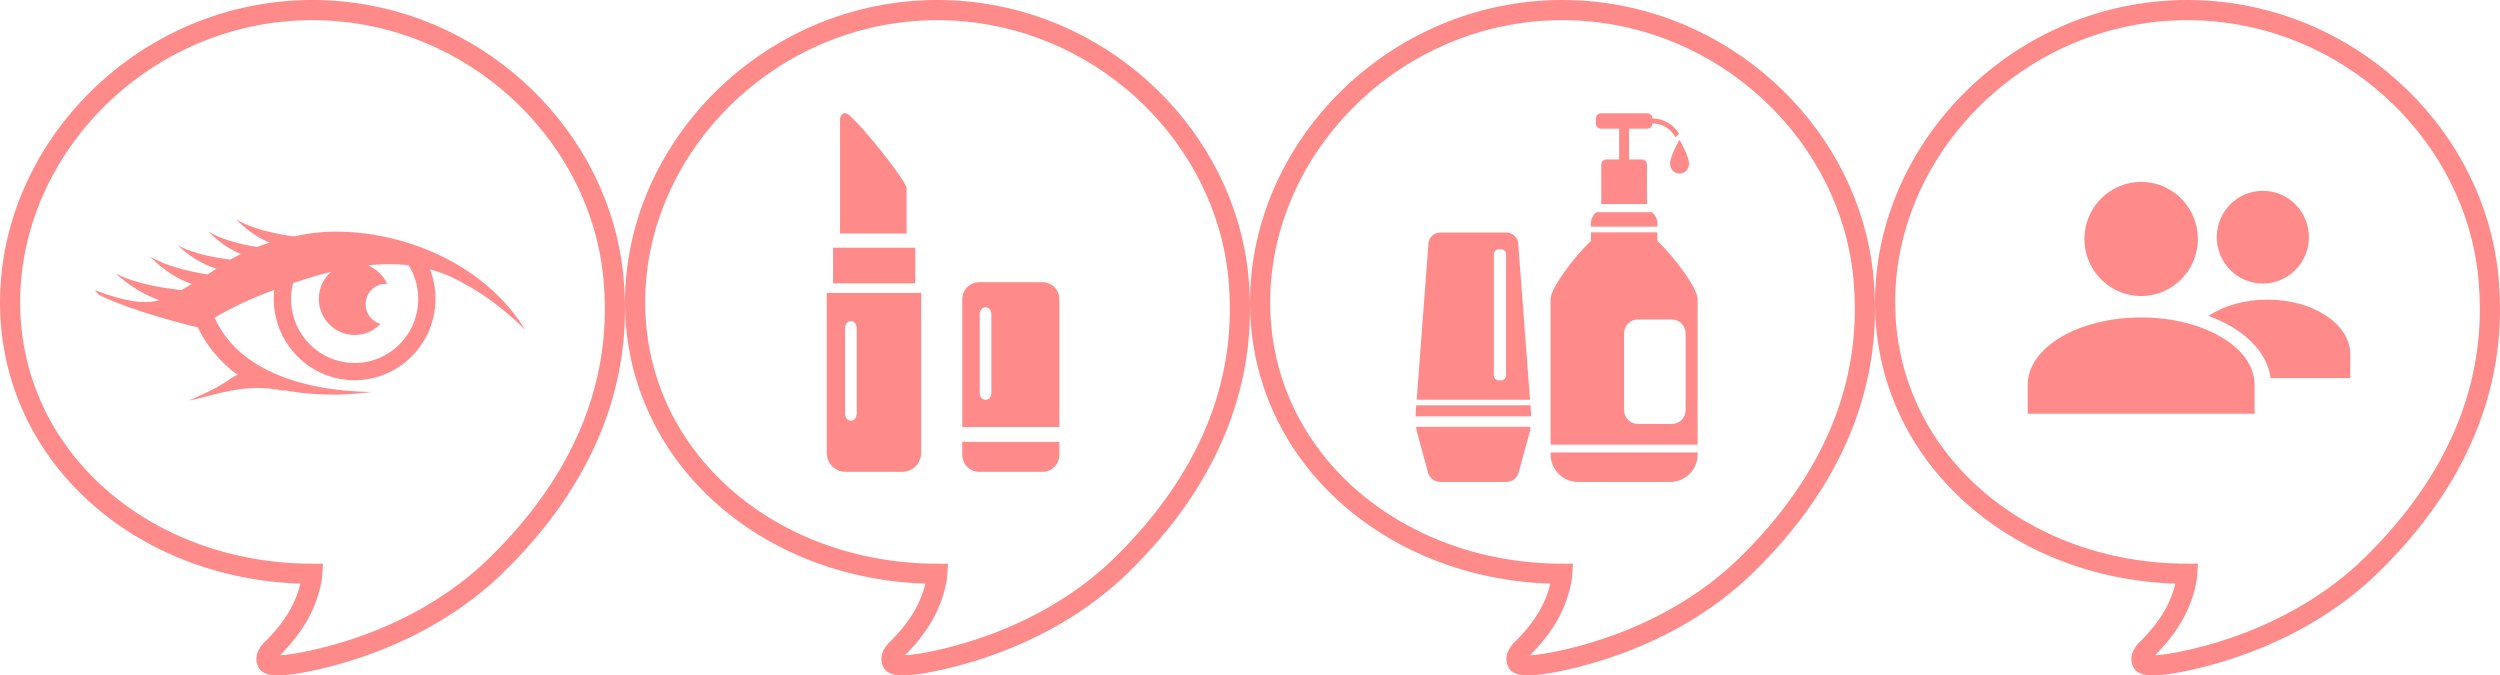 <?xml version="1.0" encoding="UTF-8" standalone="no"?>
<svg width="248px" height="67px" viewBox="0 0 248 67" version="1.1" xmlns="http://www.w3.org/2000/svg" xmlns:xlink="http://www.w3.org/1999/xlink" xmlns:sketch="http://www.bohemiancoding.com/sketch/ns">
    <!-- Generator: Sketch 3.2.2 (9983) - http://www.bohemiancoding.com/sketch -->
    <title>icon-usp</title>
    <desc>Created with Sketch.</desc>
    <defs></defs>
    <g id="Page-1" stroke="none" stroke-width="1" fill="none" fill-rule="evenodd" sketch:type="MSPage">
        <g id="icon-usp" sketch:type="MSArtboardGroup">
            <g id="Imported-Layers-15" sketch:type="MSLayerGroup" transform="translate(63, 1)">
                <path d="M59.914,27.339 C59.886,26.892 59.849,26.446 59.799,26.003 C59.797,25.984 59.797,25.964 59.794,25.944 C59.787,25.889 59.776,25.838 59.77,25.783 C59.703,25.239 59.619,24.7 59.521,24.164 C59.499,24.044 59.477,23.923 59.454,23.805 C56.859,10.64 44.657,0 29.985,0 C13.424,0 0,13.554 0,28.996 C0,44.436 13.424,55.917 29.985,55.917 C29.985,55.917 29.875,57.832 28.582,60.098 C27.62,61.785 26.155,63.212 26.155,63.212 C26.155,63.212 25.109,64.03 25.533,64.75 C25.751,65.12 27.242,65.015 28.253,64.844 C29.628,64.61 40.22,62.934 48.285,55.026 C56.787,46.689 60.64,37.276 59.914,27.339 L59.914,27.339 Z" id="Stroke-1" stroke="#FF8A8A" stroke-width="2" sketch:type="MSShapeGroup"></path>
                <path d="M28.379,28.062 L28.379,43.928 C28.379,44.963 27.55,45.802 26.526,45.802 L20.864,45.802 C19.841,45.802 19.011,44.963 19.011,43.928 L19.011,28.062 L28.379,28.062 L28.379,28.062 Z M21.984,31.602 C21.984,30.599 20.829,30.599 20.829,31.602 L20.829,39.982 C20.829,40.985 21.984,40.985 21.984,39.982 L21.984,31.602 L21.984,31.602 Z M26.932,22.164 L26.932,17.643 C26.932,17.098 23.102,12.089 21.246,10.433 C20.626,9.881 20.332,10.6 20.332,10.782 L20.332,22.164 L26.932,22.164 L26.932,22.164 Z" id="Fill-2" fill="#FF8A8A" sketch:type="MSShapeGroup"></path>
                <path d="M40.424,26.995 L34.126,26.995 C33.205,26.995 32.459,27.751 32.459,28.682 L32.459,41.361 L42.091,41.361 L42.091,28.682 C42.091,27.751 41.345,26.995 40.424,26.995 L40.424,26.995 Z M35.344,37.952 C35.344,38.902 34.189,38.902 34.189,37.952 L34.189,30.185 C34.189,29.235 35.344,29.235 35.344,30.185 L35.344,37.952 L35.344,37.952 Z M42.091,42.835 L42.091,44.115 C42.091,45.047 41.345,45.802 40.424,45.802 L34.126,45.802 C33.205,45.802 32.459,45.047 32.459,44.115 L32.459,42.835 L42.091,42.835 L42.091,42.835 Z" id="Fill-3" fill="#FF8A8A" sketch:type="MSShapeGroup"></path>
                <path d="M19.641,23.571 L27.796,23.571 L27.796,27.107 L19.641,27.107 L19.641,23.571 Z" id="Fill-4" fill="#FF8A8A" sketch:type="MSShapeGroup"></path>
            </g>
            <g id="Imported-Layers-12" sketch:type="MSLayerGroup" transform="translate(186, 1)">
                <path d="M60.914,27.34 C60.885,26.893 60.849,26.446 60.798,26.004 C60.797,25.984 60.797,25.964 60.794,25.943 C60.787,25.888 60.776,25.838 60.77,25.783 C60.703,25.239 60.619,24.7 60.521,24.164 C60.499,24.044 60.477,23.923 60.454,23.806 C57.859,10.641 45.656,0 30.985,0 C14.424,0 1,13.555 1,28.995 C1,44.436 14.424,55.917 30.985,55.917 C30.985,55.917 30.875,57.832 29.582,60.098 C28.62,61.785 27.155,63.212 27.155,63.212 C27.155,63.212 26.109,64.03 26.533,64.75 C26.751,65.12 28.242,65.015 29.253,64.844 C30.628,64.61 41.22,62.934 49.285,55.026 C57.787,46.689 61.64,37.276 60.914,27.34 L60.914,27.34 Z" id="Stroke-1" stroke="#FF8A8A" stroke-width="2" sketch:type="MSShapeGroup"></path>
                <path d="M47.148,34.149 C47.148,31.151 43.47,28.72 38.934,28.72 C36.643,28.72 34.572,29.341 33.082,30.34 C36.535,31.596 38.899,33.845 39.244,36.505 L47.148,36.505 L47.148,34.149 L47.148,34.149 Z M43.044,22.528 C43.044,25.069 40.998,27.128 38.473,27.128 C35.949,27.128 33.901,25.069 33.901,22.528 C33.901,19.988 35.949,17.928 38.473,17.928 C40.998,17.928 43.044,19.988 43.044,22.528 L43.044,22.528 Z M37.654,40.044 L15.148,40.044 L15.148,37.152 C15.148,33.472 20.186,30.49 26.401,30.49 C32.615,30.49 37.654,33.472 37.654,37.152 L37.654,40.044 L37.654,40.044 Z M32.027,22.705 C32.027,25.832 29.508,28.367 26.401,28.367 C23.293,28.367 20.774,25.832 20.774,22.705 C20.774,19.578 23.293,17.044 26.401,17.044 C29.508,17.044 32.027,19.578 32.027,22.705 L32.027,22.705 Z" id="Fill-2" fill="#FF8A8A" sketch:type="MSShapeGroup"></path>
            </g>
            <g id="Imported-Layers-13" sketch:type="MSLayerGroup" transform="translate(1, 1)">
                <path d="M59.914,27.34 C59.885,26.893 59.849,26.446 59.798,26.004 C59.797,25.984 59.797,25.964 59.794,25.943 C59.787,25.888 59.776,25.838 59.77,25.783 C59.703,25.239 59.619,24.7 59.521,24.164 C59.499,24.044 59.477,23.923 59.454,23.806 C56.859,10.641 44.656,0 29.985,0 C13.424,0 0,13.555 0,28.995 C0,44.436 13.424,55.917 29.985,55.917 C29.985,55.917 29.875,57.832 28.582,60.098 C27.62,61.785 26.155,63.212 26.155,63.212 C26.155,63.212 25.109,64.03 25.533,64.75 C25.751,65.12 27.242,65.015 28.253,64.844 C29.628,64.61 40.22,62.934 48.285,55.026 C56.787,46.689 60.64,37.276 59.914,27.34 L59.914,27.34 Z" id="Stroke-2" stroke="#FF8A8A" stroke-width="2" sketch:type="MSShapeGroup"></path>
                <g id="Group" transform="translate(8, 20)" fill="#FF8A8A" sketch:type="MSShapeGroup">
                    <path d="M14.018,15.774 C14.167,15.899 14.371,16.036 14.615,16.176 C14.328,16.239 14.017,16.458 13.415,16.868 C12.537,17.468 10.932,18.243 9.736,18.716 C11.755,18.446 15.141,16.826 19.246,17.794 L19.512,17.849 C19.282,17.779 19.07,17.712 18.864,17.646 C21.218,18.13 24.286,18.359 27.906,17.888 C20.454,17.773 14.462,15.428 12.288,10.504 C13.5,9.814 15.224,8.884 17.42,8.054 C17.678,7.956 17.941,7.857 18.206,7.758 C18.202,7.792 18.196,7.824 18.193,7.857 C17.988,10 18.624,12.107 19.985,13.777 C21.35,15.439 23.272,16.468 25.403,16.68 C29.807,17.106 33.74,13.851 34.161,9.417 C34.284,8.141 34.104,6.884 33.659,5.724 C34.82,6.035 35.963,6.5 37.071,7.16 C40.295,8.826 43.104,11.725 43.104,11.725 C38.26,3.815 27.743,0.919 20.813,2.318 C14.585,3.577 13.476,5.167 10.804,6.708 C7.252,8.755 6.413,10.017 0.404,7.791 C0.673,8.119 0.725,8.149 0.812,8.246 C4.1,9.916 10.554,11.467 10.554,11.467 C10.571,11.459 10.593,11.448 10.612,11.439 C11.15,12.623 12.171,14.236 14.018,15.774 L14.018,15.774 Z M19.901,8.039 C19.934,7.714 19.995,7.398 20.073,7.09 C21.285,6.675 22.545,6.284 23.834,5.967 C23.182,6.546 22.735,7.365 22.643,8.306 C22.457,10.279 23.891,12.027 25.842,12.215 C26.969,12.325 28.022,11.89 28.747,11.125 C28.35,11.018 27.993,10.794 27.728,10.465 C27.383,10.046 27.224,9.518 27.28,8.979 C27.379,7.891 28.333,7.086 29.411,7.158 C29.03,6.326 28.339,5.657 27.471,5.317 C28.829,5.176 30.195,5.158 31.547,5.316 C32.246,6.458 32.598,7.828 32.46,9.264 C32.125,12.756 29.043,15.317 25.572,14.978 C22.106,14.639 19.561,11.533 19.901,8.039 L19.901,8.039 Z" id="Fill-2"></path>
                    <path d="M20.442,2.495 C20.442,2.495 16.608,2.091 14.433,0.765 C14.433,0.765 15.978,2.495 18.21,3.244 C20.442,3.994 20.442,2.495 20.442,2.495" id="Fill-3"></path>
                    <path d="M17.429,3.64 C17.429,3.64 13.782,3.256 11.713,1.994 C11.713,1.994 13.183,3.64 15.306,4.353 C17.429,5.067 17.429,3.64 17.429,3.64" id="Fill-4"></path>
                    <path d="M14.773,4.844 C14.773,4.844 10.901,4.59 8.662,3.342 C8.662,3.342 10.283,5.021 12.557,5.686 C14.832,6.352 14.773,4.844 14.773,4.844" id="Fill-5"></path>
                    <path d="M12.501,6.355 C12.501,6.355 8.284,5.911 5.893,4.453 C5.893,4.453 7.592,6.355 10.047,7.179 C12.501,8.004 12.501,6.355 12.501,6.355" id="Fill-6"></path>
                    <path d="M10.081,7.863 C10.081,7.863 5.294,7.627 2.505,6.139 C2.505,6.139 4.538,8.168 7.36,8.94 C10.181,9.713 10.081,7.863 10.081,7.863" id="Fill-7"></path>
                </g>
            </g>
            <g id="Imported-Layers-14" sketch:type="MSLayerGroup" transform="translate(125, 1)">
                <path d="M59.914,27.339 C59.886,26.892 59.849,26.447 59.799,26.004 C59.797,25.984 59.797,25.964 59.794,25.943 C59.787,25.888 59.776,25.838 59.77,25.783 C59.703,25.239 59.619,24.7 59.521,24.164 C59.499,24.044 59.477,23.923 59.454,23.805 C56.859,10.641 44.657,0 29.985,0 C13.424,0 0,13.554 0,28.995 C0,44.436 13.424,55.917 29.985,55.917 C29.985,55.917 29.875,57.832 28.582,60.098 C27.62,61.785 26.155,63.212 26.155,63.212 C26.155,63.212 25.109,64.03 25.533,64.75 C25.751,65.12 27.242,65.015 28.253,64.844 C29.628,64.61 40.22,62.934 48.285,55.025 C56.787,46.69 60.64,37.276 59.914,27.339 L59.914,27.339 Z" id="Stroke-1" stroke="#FF8A8A" stroke-width="2" sketch:type="MSShapeGroup"></path>
                <path d="M43.406,43.887 L43.406,44.076 C43.406,45.586 42.185,46.809 40.68,46.809 L31.543,46.809 C30.038,46.809 28.818,45.586 28.818,44.076 L28.818,43.887 L43.406,43.887 L43.406,43.887 Z M43.406,28.663 L43.406,43.113 L28.818,43.113 L28.818,28.663 C28.818,27.634 30.973,24.668 32.821,22.889 L32.821,22.048 L39.403,22.048 L39.403,22.889 C41.25,24.668 43.406,27.634 43.406,28.663 L43.406,28.663 Z M40.85,30.691 L37.474,30.691 C36.722,30.691 36.112,31.303 36.112,32.056 L36.112,39.689 C36.112,40.443 36.722,41.055 37.474,41.055 L40.85,41.055 C41.603,41.055 42.213,40.443 42.213,39.689 L42.213,32.056 C42.213,31.303 41.603,30.691 40.85,30.691 L40.85,30.691 Z M38.871,20.053 L33.353,20.053 C33.031,20.302 32.821,20.687 32.821,21.126 L32.821,21.485 L39.403,21.485 L39.403,21.126 C39.403,20.687 39.192,20.302 38.871,20.053 L38.871,20.053 Z M33.809,11.761 L35.618,11.761 L35.618,14.821 L34.335,14.821 C34.065,14.821 33.846,15.04 33.846,15.31 L33.846,19.246 L38.377,19.246 L38.377,15.31 C38.377,15.04 38.158,14.821 37.887,14.821 L36.605,14.821 L36.605,11.761 L38.425,11.761 C38.695,11.761 38.913,11.54 38.913,11.27 L38.913,11.245 C39.906,11.245 40.763,11.802 41.208,12.618 C41.328,12.5 41.447,12.379 41.565,12.261 C41.018,11.362 40.039,10.754 38.913,10.754 L38.913,10.728 C38.913,10.458 38.695,10.239 38.425,10.239 L33.809,10.239 C33.539,10.239 33.32,10.458 33.32,10.728 L33.32,11.27 C33.32,11.54 33.539,11.761 33.809,11.761 L33.809,11.761 Z" id="Fill-2" fill="#FF8A8A" sketch:type="MSShapeGroup"></path>
                <path d="M26.833,41.339 C26.817,41.482 26.801,41.619 26.779,41.737 L25.677,45.781 C25.576,46.347 25.023,46.809 24.45,46.809 L17.859,46.809 C17.286,46.809 16.734,46.347 16.632,45.781 L15.531,41.737 C15.509,41.619 15.491,41.482 15.477,41.339 L26.833,41.339 L26.833,41.339 Z M15.534,38.651 L16.706,23.105 C16.767,22.535 17.286,22.066 17.859,22.066 L24.45,22.066 C25.023,22.066 25.541,22.535 25.603,23.105 L26.776,38.651 L15.534,38.651 L15.534,38.651 Z M23.186,36.207 C23.186,36.496 23.392,36.73 23.649,36.73 L23.938,36.73 C24.193,36.73 24.401,36.496 24.401,36.207 L24.401,24.254 C24.401,23.965 24.193,23.731 23.938,23.731 L23.649,23.731 C23.392,23.731 23.186,23.965 23.186,24.254 L23.186,36.207 L23.186,36.207 Z M26.817,39.205 L15.491,39.205 L15.456,39.669 C15.437,39.85 15.428,40.068 15.427,40.297 L26.882,40.297 C26.881,40.068 26.872,39.85 26.853,39.669 L26.817,39.205 L26.817,39.205 Z" id="Fill-3" fill="#FF8A8A" sketch:type="MSShapeGroup"></path>
                <path d="M42.549,15.223 C42.549,15.793 42.129,16.223 41.611,16.223 C41.093,16.223 40.673,15.793 40.673,15.223 C40.673,14.466 41.611,12.865 41.611,12.865 C41.611,12.865 42.549,14.466 42.549,15.223" id="Fill-4" fill="#FF8A8A" sketch:type="MSShapeGroup"></path>
            </g>
        </g>
    </g>
</svg>
